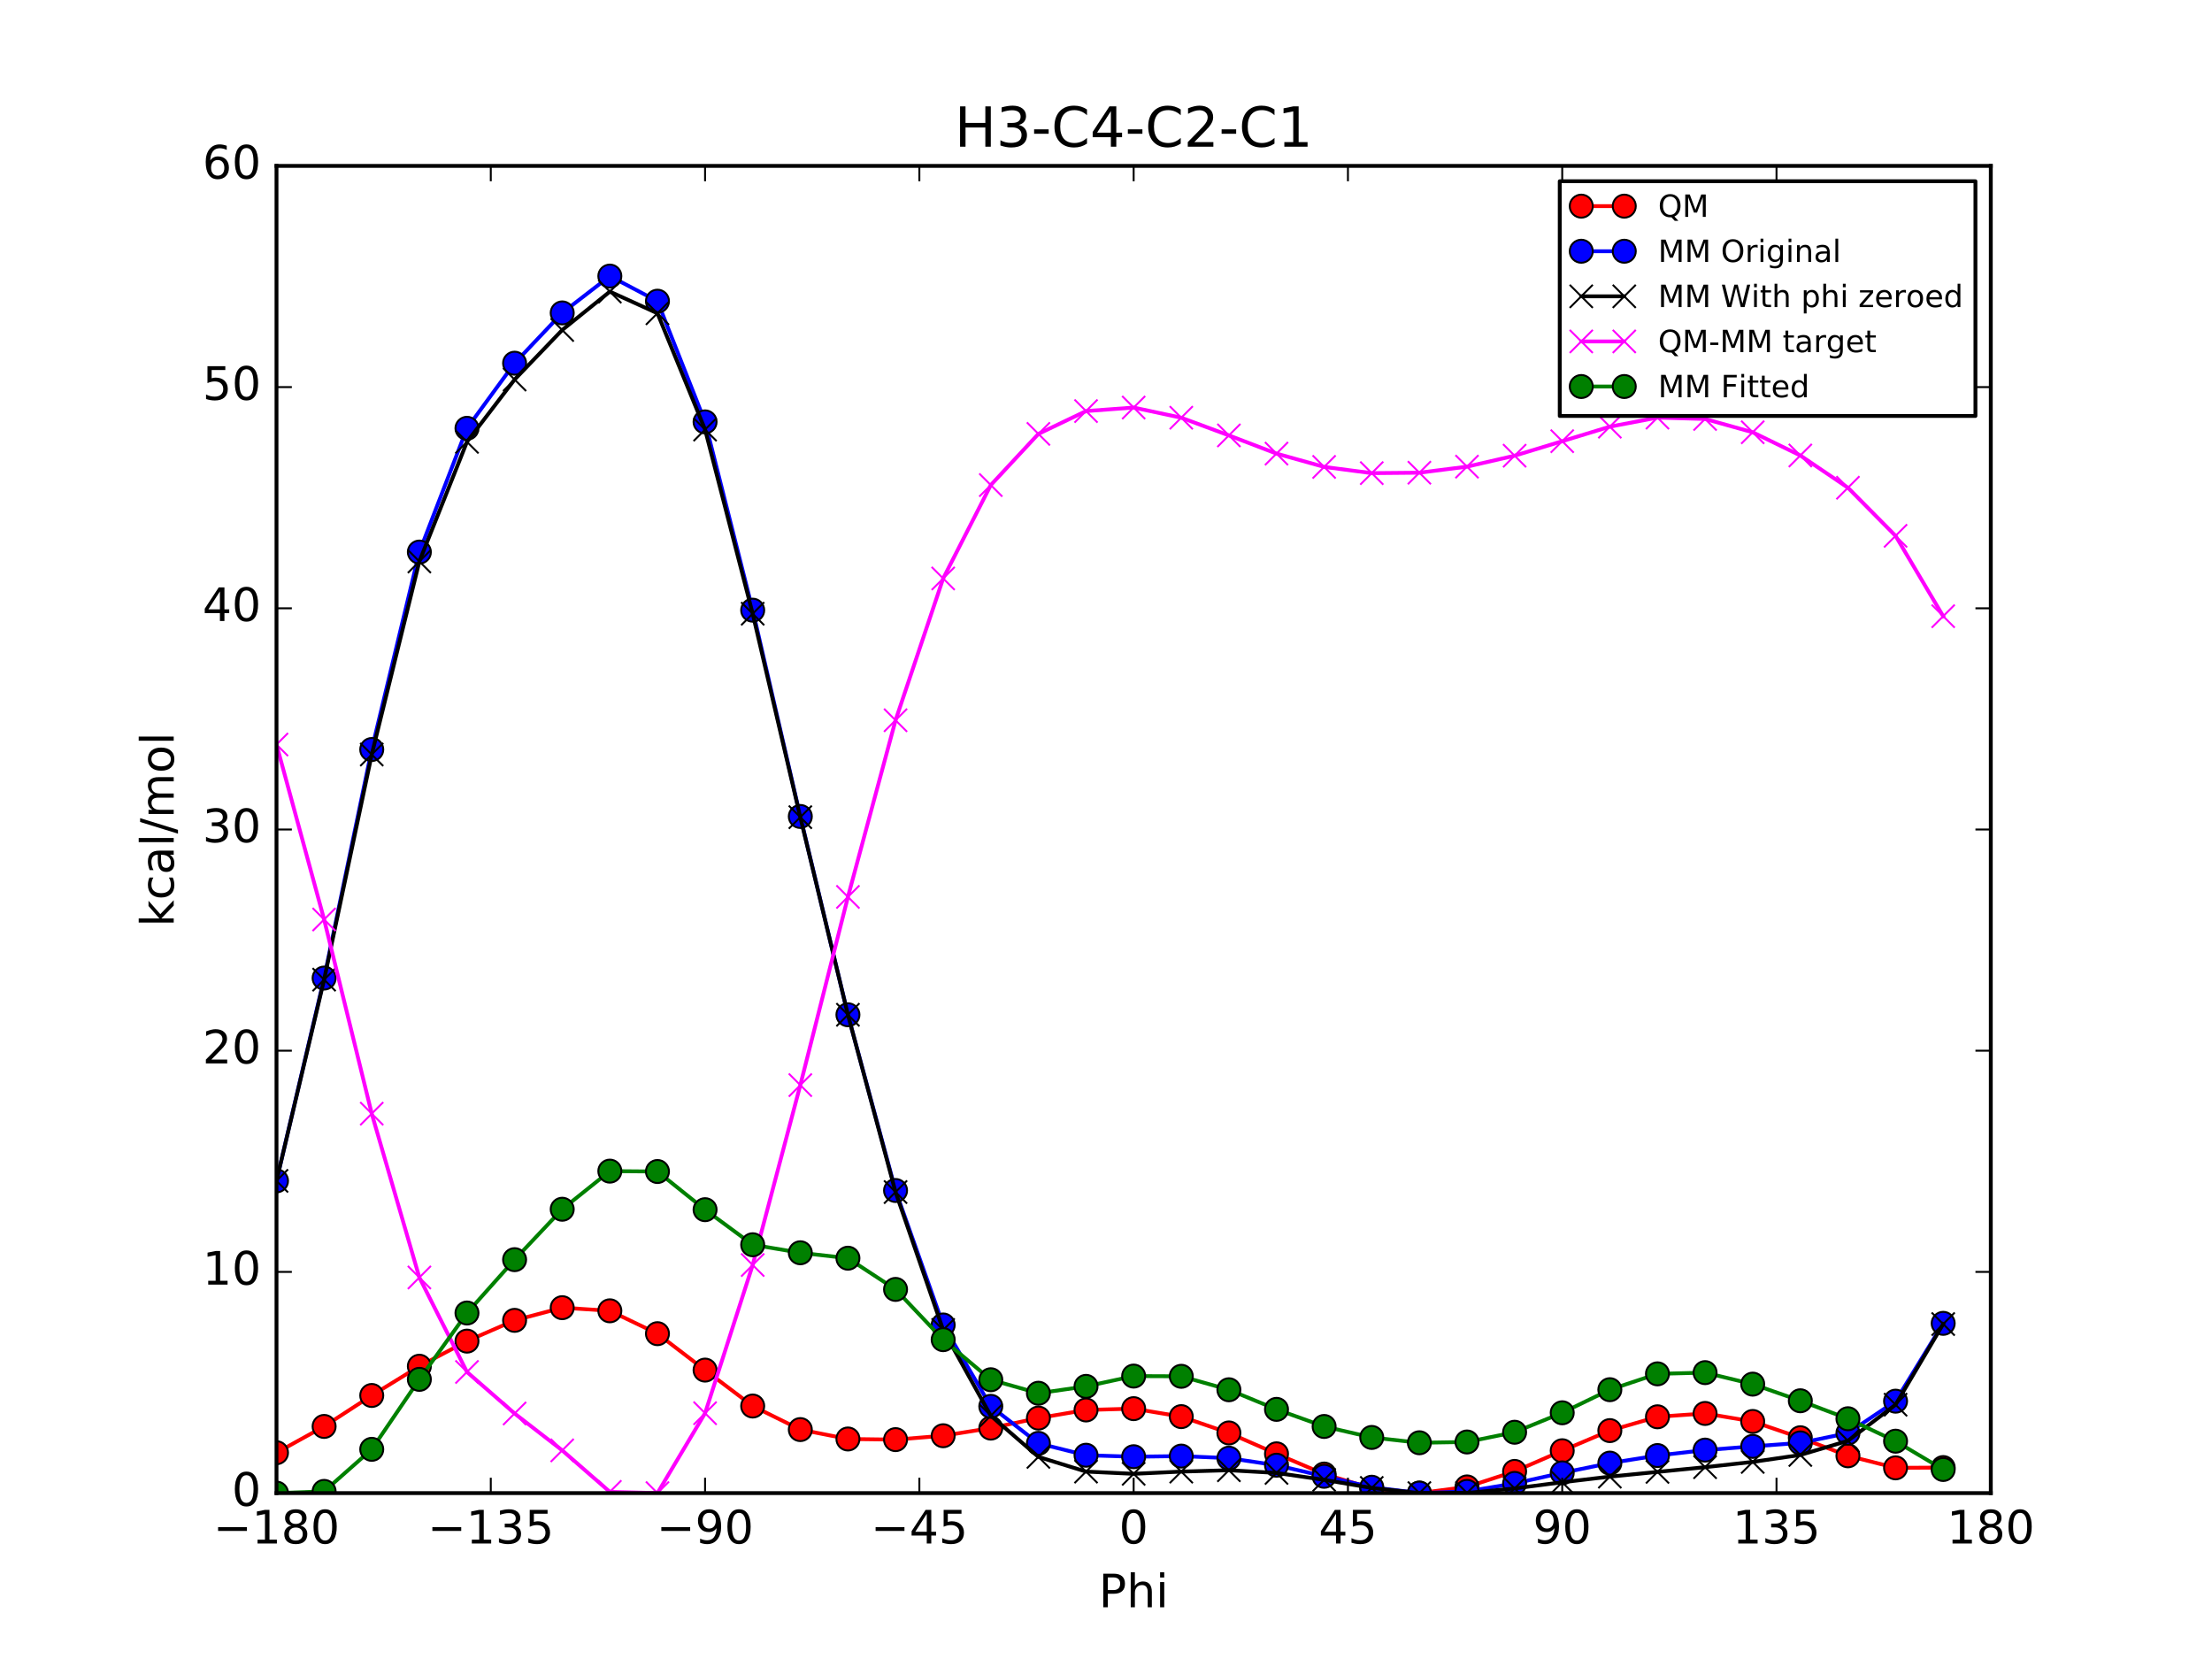 <?xml version="1.0" encoding="utf-8" standalone="no"?>
<!DOCTYPE svg PUBLIC "-//W3C//DTD SVG 1.1//EN"
  "http://www.w3.org/Graphics/SVG/1.1/DTD/svg11.dtd">
<!-- Created with matplotlib (http://matplotlib.org/) -->
<svg height="432pt" version="1.1" viewBox="0 0 576 432" width="576pt" xmlns="http://www.w3.org/2000/svg" xmlns:xlink="http://www.w3.org/1999/xlink">
 <defs>
  <style type="text/css">
*{stroke-linecap:butt;stroke-linejoin:round;stroke-miterlimit:100000;}
  </style>
 </defs>
 <g id="figure_1">
  <g id="patch_1">
   <path d="M 0 432 
L 576 432 
L 576 0 
L 0 0 
z
" style="fill:#ffffff;"/>
  </g>
  <g id="axes_1">
   <g id="patch_2">
    <path d="M 72 388.8 
L 518.4 388.8 
L 518.4 43.2 
L 72 43.2 
z
" style="fill:#ffffff;"/>
   </g>
   <g id="line2d_1">
    <path clip-path="url(#p51154667b2)" d="M 72 378.285 
L 84.4 371.438 
L 96.8 363.378 
L 109.2 355.761 
L 121.6 349.225 
L 134 343.817 
L 146.4 340.516 
L 158.8 341.331 
L 171.2 347.286 
L 183.6 356.771 
L 196 366.127 
L 208.4 372.26 
L 220.8 374.709 
L 233.2 374.874 
L 245.6 373.863 
L 258 371.874 
L 270.4 369.264 
L 282.8 367.153 
L 295.2 366.811 
L 307.6 368.885 
L 320 373.132 
L 332.4 378.573 
L 344.8 383.838 
L 357.2 387.572 
L 369.6 388.8 
L 382 387.191 
L 394.4 383.154 
L 406.8 377.77 
L 419.2 372.526 
L 431.6 368.931 
L 444 368.059 
L 456.4 370.147 
L 468.8 374.387 
L 481.2 379.088 
L 493.6 382.225 
L 506 382.151 
" style="fill:none;stroke:#ff0000;stroke-linecap:square;"/>
    <defs>
     <path d="M 0 3 
C 0.796 3 1.559 2.684 2.121 2.121 
C 2.684 1.559 3 0.796 3 0 
C 3 -0.796 2.684 -1.559 2.121 -2.121 
C 1.559 -2.684 0.796 -3 0 -3 
C -0.796 -3 -1.559 -2.684 -2.121 -2.121 
C -2.684 -1.559 -3 -0.796 -3 0 
C -3 0.796 -2.684 1.559 -2.121 2.121 
C -1.559 2.684 -0.796 3 0 3 
z
" id="m84c4b54cad" style="stroke:#000000;stroke-width:0.5;"/>
    </defs>
    <g clip-path="url(#p51154667b2)">
     <use style="fill:#ff0000;stroke:#000000;stroke-width:0.5;" x="72" xlink:href="#m84c4b54cad" y="378.285"/>
     <use style="fill:#ff0000;stroke:#000000;stroke-width:0.5;" x="84.4" xlink:href="#m84c4b54cad" y="371.438"/>
     <use style="fill:#ff0000;stroke:#000000;stroke-width:0.5;" x="96.8" xlink:href="#m84c4b54cad" y="363.378"/>
     <use style="fill:#ff0000;stroke:#000000;stroke-width:0.5;" x="109.2" xlink:href="#m84c4b54cad" y="355.761"/>
     <use style="fill:#ff0000;stroke:#000000;stroke-width:0.5;" x="121.6" xlink:href="#m84c4b54cad" y="349.225"/>
     <use style="fill:#ff0000;stroke:#000000;stroke-width:0.5;" x="134" xlink:href="#m84c4b54cad" y="343.817"/>
     <use style="fill:#ff0000;stroke:#000000;stroke-width:0.5;" x="146.4" xlink:href="#m84c4b54cad" y="340.516"/>
     <use style="fill:#ff0000;stroke:#000000;stroke-width:0.5;" x="158.8" xlink:href="#m84c4b54cad" y="341.331"/>
     <use style="fill:#ff0000;stroke:#000000;stroke-width:0.5;" x="171.2" xlink:href="#m84c4b54cad" y="347.286"/>
     <use style="fill:#ff0000;stroke:#000000;stroke-width:0.5;" x="183.6" xlink:href="#m84c4b54cad" y="356.771"/>
     <use style="fill:#ff0000;stroke:#000000;stroke-width:0.5;" x="196" xlink:href="#m84c4b54cad" y="366.127"/>
     <use style="fill:#ff0000;stroke:#000000;stroke-width:0.5;" x="208.4" xlink:href="#m84c4b54cad" y="372.26"/>
     <use style="fill:#ff0000;stroke:#000000;stroke-width:0.5;" x="220.8" xlink:href="#m84c4b54cad" y="374.709"/>
     <use style="fill:#ff0000;stroke:#000000;stroke-width:0.5;" x="233.2" xlink:href="#m84c4b54cad" y="374.874"/>
     <use style="fill:#ff0000;stroke:#000000;stroke-width:0.5;" x="245.6" xlink:href="#m84c4b54cad" y="373.863"/>
     <use style="fill:#ff0000;stroke:#000000;stroke-width:0.5;" x="258" xlink:href="#m84c4b54cad" y="371.874"/>
     <use style="fill:#ff0000;stroke:#000000;stroke-width:0.5;" x="270.4" xlink:href="#m84c4b54cad" y="369.264"/>
     <use style="fill:#ff0000;stroke:#000000;stroke-width:0.5;" x="282.8" xlink:href="#m84c4b54cad" y="367.153"/>
     <use style="fill:#ff0000;stroke:#000000;stroke-width:0.5;" x="295.2" xlink:href="#m84c4b54cad" y="366.811"/>
     <use style="fill:#ff0000;stroke:#000000;stroke-width:0.5;" x="307.6" xlink:href="#m84c4b54cad" y="368.885"/>
     <use style="fill:#ff0000;stroke:#000000;stroke-width:0.5;" x="320" xlink:href="#m84c4b54cad" y="373.132"/>
     <use style="fill:#ff0000;stroke:#000000;stroke-width:0.5;" x="332.4" xlink:href="#m84c4b54cad" y="378.573"/>
     <use style="fill:#ff0000;stroke:#000000;stroke-width:0.5;" x="344.8" xlink:href="#m84c4b54cad" y="383.838"/>
     <use style="fill:#ff0000;stroke:#000000;stroke-width:0.5;" x="357.2" xlink:href="#m84c4b54cad" y="387.572"/>
     <use style="fill:#ff0000;stroke:#000000;stroke-width:0.5;" x="369.6" xlink:href="#m84c4b54cad" y="388.8"/>
     <use style="fill:#ff0000;stroke:#000000;stroke-width:0.5;" x="382" xlink:href="#m84c4b54cad" y="387.191"/>
     <use style="fill:#ff0000;stroke:#000000;stroke-width:0.5;" x="394.4" xlink:href="#m84c4b54cad" y="383.154"/>
     <use style="fill:#ff0000;stroke:#000000;stroke-width:0.5;" x="406.8" xlink:href="#m84c4b54cad" y="377.77"/>
     <use style="fill:#ff0000;stroke:#000000;stroke-width:0.5;" x="419.2" xlink:href="#m84c4b54cad" y="372.526"/>
     <use style="fill:#ff0000;stroke:#000000;stroke-width:0.5;" x="431.6" xlink:href="#m84c4b54cad" y="368.931"/>
     <use style="fill:#ff0000;stroke:#000000;stroke-width:0.5;" x="444" xlink:href="#m84c4b54cad" y="368.059"/>
     <use style="fill:#ff0000;stroke:#000000;stroke-width:0.5;" x="456.4" xlink:href="#m84c4b54cad" y="370.147"/>
     <use style="fill:#ff0000;stroke:#000000;stroke-width:0.5;" x="468.8" xlink:href="#m84c4b54cad" y="374.387"/>
     <use style="fill:#ff0000;stroke:#000000;stroke-width:0.5;" x="481.2" xlink:href="#m84c4b54cad" y="379.088"/>
     <use style="fill:#ff0000;stroke:#000000;stroke-width:0.5;" x="493.6" xlink:href="#m84c4b54cad" y="382.225"/>
     <use style="fill:#ff0000;stroke:#000000;stroke-width:0.5;" x="506" xlink:href="#m84c4b54cad" y="382.151"/>
    </g>
   </g>
   <g id="line2d_2">
    <path clip-path="url(#p51154667b2)" d="M 72 307.496 
L 84.4 254.687 
L 96.8 195.171 
L 109.2 143.754 
L 121.6 111.529 
L 134 94.576 
L 146.4 81.483 
L 158.8 71.894 
L 171.2 78.43 
L 183.6 109.86 
L 196 158.89 
L 208.4 212.605 
L 220.8 264.245 
L 233.2 310.003 
L 245.6 345.023 
L 258 366.207 
L 270.4 375.844 
L 282.8 378.938 
L 295.2 379.325 
L 307.6 379.162 
L 320 379.7 
L 332.4 381.54 
L 344.8 384.422 
L 357.2 387.269 
L 369.6 388.8 
L 382 388.358 
L 394.4 386.279 
L 406.8 383.528 
L 419.2 380.987 
L 431.6 379.017 
L 444 377.601 
L 456.4 376.636 
L 468.8 375.725 
L 481.2 373.174 
L 493.6 364.862 
L 506 344.595 
" style="fill:none;stroke:#0000ff;stroke-linecap:square;"/>
    <defs>
     <path d="M 0 3 
C 0.796 3 1.559 2.684 2.121 2.121 
C 2.684 1.559 3 0.796 3 0 
C 3 -0.796 2.684 -1.559 2.121 -2.121 
C 1.559 -2.684 0.796 -3 0 -3 
C -0.796 -3 -1.559 -2.684 -2.121 -2.121 
C -2.684 -1.559 -3 -0.796 -3 0 
C -3 0.796 -2.684 1.559 -2.121 2.121 
C -1.559 2.684 -0.796 3 0 3 
z
" id="m67a5fbe2d8" style="stroke:#000000;stroke-width:0.5;"/>
    </defs>
    <g clip-path="url(#p51154667b2)">
     <use style="fill:#0000ff;stroke:#000000;stroke-width:0.5;" x="72" xlink:href="#m67a5fbe2d8" y="307.496"/>
     <use style="fill:#0000ff;stroke:#000000;stroke-width:0.5;" x="84.4" xlink:href="#m67a5fbe2d8" y="254.687"/>
     <use style="fill:#0000ff;stroke:#000000;stroke-width:0.5;" x="96.8" xlink:href="#m67a5fbe2d8" y="195.171"/>
     <use style="fill:#0000ff;stroke:#000000;stroke-width:0.5;" x="109.2" xlink:href="#m67a5fbe2d8" y="143.754"/>
     <use style="fill:#0000ff;stroke:#000000;stroke-width:0.5;" x="121.6" xlink:href="#m67a5fbe2d8" y="111.529"/>
     <use style="fill:#0000ff;stroke:#000000;stroke-width:0.5;" x="134" xlink:href="#m67a5fbe2d8" y="94.576"/>
     <use style="fill:#0000ff;stroke:#000000;stroke-width:0.5;" x="146.4" xlink:href="#m67a5fbe2d8" y="81.483"/>
     <use style="fill:#0000ff;stroke:#000000;stroke-width:0.5;" x="158.8" xlink:href="#m67a5fbe2d8" y="71.894"/>
     <use style="fill:#0000ff;stroke:#000000;stroke-width:0.5;" x="171.2" xlink:href="#m67a5fbe2d8" y="78.43"/>
     <use style="fill:#0000ff;stroke:#000000;stroke-width:0.5;" x="183.6" xlink:href="#m67a5fbe2d8" y="109.86"/>
     <use style="fill:#0000ff;stroke:#000000;stroke-width:0.5;" x="196" xlink:href="#m67a5fbe2d8" y="158.89"/>
     <use style="fill:#0000ff;stroke:#000000;stroke-width:0.5;" x="208.4" xlink:href="#m67a5fbe2d8" y="212.605"/>
     <use style="fill:#0000ff;stroke:#000000;stroke-width:0.5;" x="220.8" xlink:href="#m67a5fbe2d8" y="264.245"/>
     <use style="fill:#0000ff;stroke:#000000;stroke-width:0.5;" x="233.2" xlink:href="#m67a5fbe2d8" y="310.003"/>
     <use style="fill:#0000ff;stroke:#000000;stroke-width:0.5;" x="245.6" xlink:href="#m67a5fbe2d8" y="345.023"/>
     <use style="fill:#0000ff;stroke:#000000;stroke-width:0.5;" x="258" xlink:href="#m67a5fbe2d8" y="366.207"/>
     <use style="fill:#0000ff;stroke:#000000;stroke-width:0.5;" x="270.4" xlink:href="#m67a5fbe2d8" y="375.844"/>
     <use style="fill:#0000ff;stroke:#000000;stroke-width:0.5;" x="282.8" xlink:href="#m67a5fbe2d8" y="378.938"/>
     <use style="fill:#0000ff;stroke:#000000;stroke-width:0.5;" x="295.2" xlink:href="#m67a5fbe2d8" y="379.325"/>
     <use style="fill:#0000ff;stroke:#000000;stroke-width:0.5;" x="307.6" xlink:href="#m67a5fbe2d8" y="379.162"/>
     <use style="fill:#0000ff;stroke:#000000;stroke-width:0.5;" x="320" xlink:href="#m67a5fbe2d8" y="379.7"/>
     <use style="fill:#0000ff;stroke:#000000;stroke-width:0.5;" x="332.4" xlink:href="#m67a5fbe2d8" y="381.54"/>
     <use style="fill:#0000ff;stroke:#000000;stroke-width:0.5;" x="344.8" xlink:href="#m67a5fbe2d8" y="384.422"/>
     <use style="fill:#0000ff;stroke:#000000;stroke-width:0.5;" x="357.2" xlink:href="#m67a5fbe2d8" y="387.269"/>
     <use style="fill:#0000ff;stroke:#000000;stroke-width:0.5;" x="369.6" xlink:href="#m67a5fbe2d8" y="388.8"/>
     <use style="fill:#0000ff;stroke:#000000;stroke-width:0.5;" x="382" xlink:href="#m67a5fbe2d8" y="388.358"/>
     <use style="fill:#0000ff;stroke:#000000;stroke-width:0.5;" x="394.4" xlink:href="#m67a5fbe2d8" y="386.279"/>
     <use style="fill:#0000ff;stroke:#000000;stroke-width:0.5;" x="406.8" xlink:href="#m67a5fbe2d8" y="383.528"/>
     <use style="fill:#0000ff;stroke:#000000;stroke-width:0.5;" x="419.2" xlink:href="#m67a5fbe2d8" y="380.987"/>
     <use style="fill:#0000ff;stroke:#000000;stroke-width:0.5;" x="431.6" xlink:href="#m67a5fbe2d8" y="379.017"/>
     <use style="fill:#0000ff;stroke:#000000;stroke-width:0.5;" x="444" xlink:href="#m67a5fbe2d8" y="377.601"/>
     <use style="fill:#0000ff;stroke:#000000;stroke-width:0.5;" x="456.4" xlink:href="#m67a5fbe2d8" y="376.636"/>
     <use style="fill:#0000ff;stroke:#000000;stroke-width:0.5;" x="468.8" xlink:href="#m67a5fbe2d8" y="375.725"/>
     <use style="fill:#0000ff;stroke:#000000;stroke-width:0.5;" x="481.2" xlink:href="#m67a5fbe2d8" y="373.174"/>
     <use style="fill:#0000ff;stroke:#000000;stroke-width:0.5;" x="493.6" xlink:href="#m67a5fbe2d8" y="364.862"/>
     <use style="fill:#0000ff;stroke:#000000;stroke-width:0.5;" x="506" xlink:href="#m67a5fbe2d8" y="344.595"/>
    </g>
   </g>
   <g id="line2d_3">
    <path clip-path="url(#p51154667b2)" d="M 72 307.496 
L 84.4 255.095 
L 96.8 196.474 
L 109.2 146.199 
L 121.6 115.057 
L 134 98.837 
L 146.4 85.932 
L 158.8 75.935 
L 171.2 81.576 
L 183.6 111.864 
L 196 159.811 
L 208.4 212.793 
L 220.8 264.245 
L 233.2 310.411 
L 245.6 346.326 
L 258 368.652 
L 270.4 379.371 
L 282.8 383.199 
L 295.2 383.775 
L 307.6 383.203 
L 320 382.846 
L 332.4 383.544 
L 344.8 385.344 
L 357.2 387.457 
L 369.6 388.8 
L 382 388.767 
L 394.4 387.582 
L 406.8 385.973 
L 419.2 384.514 
L 431.6 383.279 
L 444 382.05 
L 456.4 380.677 
L 468.8 378.871 
L 481.2 375.178 
L 493.6 365.783 
L 506 344.783 
" style="fill:none;stroke:#000000;stroke-linecap:square;"/>
    <defs>
     <path d="M -3 3 
L 3 -3 
M -3 -3 
L 3 3 
" id="m60d854c5bc" style="stroke:#000000;stroke-width:0.5;"/>
    </defs>
    <g clip-path="url(#p51154667b2)">
     <use style="stroke:#000000;stroke-width:0.5;" x="72" xlink:href="#m60d854c5bc" y="307.496"/>
     <use style="stroke:#000000;stroke-width:0.5;" x="84.4" xlink:href="#m60d854c5bc" y="255.095"/>
     <use style="stroke:#000000;stroke-width:0.5;" x="96.8" xlink:href="#m60d854c5bc" y="196.474"/>
     <use style="stroke:#000000;stroke-width:0.5;" x="109.2" xlink:href="#m60d854c5bc" y="146.199"/>
     <use style="stroke:#000000;stroke-width:0.5;" x="121.6" xlink:href="#m60d854c5bc" y="115.057"/>
     <use style="stroke:#000000;stroke-width:0.5;" x="134" xlink:href="#m60d854c5bc" y="98.837"/>
     <use style="stroke:#000000;stroke-width:0.5;" x="146.4" xlink:href="#m60d854c5bc" y="85.932"/>
     <use style="stroke:#000000;stroke-width:0.5;" x="158.8" xlink:href="#m60d854c5bc" y="75.935"/>
     <use style="stroke:#000000;stroke-width:0.5;" x="171.2" xlink:href="#m60d854c5bc" y="81.576"/>
     <use style="stroke:#000000;stroke-width:0.5;" x="183.6" xlink:href="#m60d854c5bc" y="111.864"/>
     <use style="stroke:#000000;stroke-width:0.5;" x="196" xlink:href="#m60d854c5bc" y="159.811"/>
     <use style="stroke:#000000;stroke-width:0.5;" x="208.4" xlink:href="#m60d854c5bc" y="212.793"/>
     <use style="stroke:#000000;stroke-width:0.5;" x="220.8" xlink:href="#m60d854c5bc" y="264.245"/>
     <use style="stroke:#000000;stroke-width:0.5;" x="233.2" xlink:href="#m60d854c5bc" y="310.411"/>
     <use style="stroke:#000000;stroke-width:0.5;" x="245.6" xlink:href="#m60d854c5bc" y="346.326"/>
     <use style="stroke:#000000;stroke-width:0.5;" x="258" xlink:href="#m60d854c5bc" y="368.652"/>
     <use style="stroke:#000000;stroke-width:0.5;" x="270.4" xlink:href="#m60d854c5bc" y="379.371"/>
     <use style="stroke:#000000;stroke-width:0.5;" x="282.8" xlink:href="#m60d854c5bc" y="383.199"/>
     <use style="stroke:#000000;stroke-width:0.5;" x="295.2" xlink:href="#m60d854c5bc" y="383.775"/>
     <use style="stroke:#000000;stroke-width:0.5;" x="307.6" xlink:href="#m60d854c5bc" y="383.203"/>
     <use style="stroke:#000000;stroke-width:0.5;" x="320" xlink:href="#m60d854c5bc" y="382.846"/>
     <use style="stroke:#000000;stroke-width:0.5;" x="332.4" xlink:href="#m60d854c5bc" y="383.544"/>
     <use style="stroke:#000000;stroke-width:0.5;" x="344.8" xlink:href="#m60d854c5bc" y="385.344"/>
     <use style="stroke:#000000;stroke-width:0.5;" x="357.2" xlink:href="#m60d854c5bc" y="387.457"/>
     <use style="stroke:#000000;stroke-width:0.5;" x="369.6" xlink:href="#m60d854c5bc" y="388.8"/>
     <use style="stroke:#000000;stroke-width:0.5;" x="382" xlink:href="#m60d854c5bc" y="388.767"/>
     <use style="stroke:#000000;stroke-width:0.5;" x="394.4" xlink:href="#m60d854c5bc" y="387.582"/>
     <use style="stroke:#000000;stroke-width:0.5;" x="406.8" xlink:href="#m60d854c5bc" y="385.973"/>
     <use style="stroke:#000000;stroke-width:0.5;" x="419.2" xlink:href="#m60d854c5bc" y="384.514"/>
     <use style="stroke:#000000;stroke-width:0.5;" x="431.6" xlink:href="#m60d854c5bc" y="383.279"/>
     <use style="stroke:#000000;stroke-width:0.5;" x="444" xlink:href="#m60d854c5bc" y="382.05"/>
     <use style="stroke:#000000;stroke-width:0.5;" x="456.4" xlink:href="#m60d854c5bc" y="380.677"/>
     <use style="stroke:#000000;stroke-width:0.5;" x="468.8" xlink:href="#m60d854c5bc" y="378.871"/>
     <use style="stroke:#000000;stroke-width:0.5;" x="481.2" xlink:href="#m60d854c5bc" y="375.178"/>
     <use style="stroke:#000000;stroke-width:0.5;" x="493.6" xlink:href="#m60d854c5bc" y="365.783"/>
     <use style="stroke:#000000;stroke-width:0.5;" x="506" xlink:href="#m60d854c5bc" y="344.783"/>
    </g>
   </g>
   <g id="line2d_4">
    <path clip-path="url(#p51154667b2)" d="M 72 193.879 
L 84.4 239.433 
L 96.8 289.994 
L 109.2 332.652 
L 121.6 357.258 
L 134 368.07 
L 146.4 377.674 
L 158.8 388.486 
L 171.2 388.8 
L 183.6 367.997 
L 196 329.406 
L 208.4 282.558 
L 220.8 233.554 
L 233.2 187.553 
L 245.6 150.628 
L 258 126.312 
L 270.4 112.983 
L 282.8 107.044 
L 295.2 106.126 
L 307.6 108.772 
L 320 113.376 
L 332.4 118.119 
L 344.8 121.584 
L 357.2 123.205 
L 369.6 123.09 
L 382 121.514 
L 394.4 118.663 
L 406.8 114.887 
L 419.2 111.102 
L 431.6 108.742 
L 444 109.099 
L 456.4 112.561 
L 468.8 118.606 
L 481.2 127.001 
L 493.6 139.532 
L 506 160.458 
" style="fill:none;stroke:#ff00ff;stroke-linecap:square;"/>
    <defs>
     <path d="M -3 3 
L 3 -3 
M -3 -3 
L 3 3 
" id="m8cd7854865" style="stroke:#ff00ff;stroke-width:0.5;"/>
    </defs>
    <g clip-path="url(#p51154667b2)">
     <use style="fill:#ff00ff;stroke:#ff00ff;stroke-width:0.5;" x="72" xlink:href="#m8cd7854865" y="193.879"/>
     <use style="fill:#ff00ff;stroke:#ff00ff;stroke-width:0.5;" x="84.4" xlink:href="#m8cd7854865" y="239.433"/>
     <use style="fill:#ff00ff;stroke:#ff00ff;stroke-width:0.5;" x="96.8" xlink:href="#m8cd7854865" y="289.994"/>
     <use style="fill:#ff00ff;stroke:#ff00ff;stroke-width:0.5;" x="109.2" xlink:href="#m8cd7854865" y="332.652"/>
     <use style="fill:#ff00ff;stroke:#ff00ff;stroke-width:0.5;" x="121.6" xlink:href="#m8cd7854865" y="357.258"/>
     <use style="fill:#ff00ff;stroke:#ff00ff;stroke-width:0.5;" x="134" xlink:href="#m8cd7854865" y="368.07"/>
     <use style="fill:#ff00ff;stroke:#ff00ff;stroke-width:0.5;" x="146.4" xlink:href="#m8cd7854865" y="377.674"/>
     <use style="fill:#ff00ff;stroke:#ff00ff;stroke-width:0.5;" x="158.8" xlink:href="#m8cd7854865" y="388.486"/>
     <use style="fill:#ff00ff;stroke:#ff00ff;stroke-width:0.5;" x="171.2" xlink:href="#m8cd7854865" y="388.8"/>
     <use style="fill:#ff00ff;stroke:#ff00ff;stroke-width:0.5;" x="183.6" xlink:href="#m8cd7854865" y="367.997"/>
     <use style="fill:#ff00ff;stroke:#ff00ff;stroke-width:0.5;" x="196" xlink:href="#m8cd7854865" y="329.406"/>
     <use style="fill:#ff00ff;stroke:#ff00ff;stroke-width:0.5;" x="208.4" xlink:href="#m8cd7854865" y="282.558"/>
     <use style="fill:#ff00ff;stroke:#ff00ff;stroke-width:0.5;" x="220.8" xlink:href="#m8cd7854865" y="233.554"/>
     <use style="fill:#ff00ff;stroke:#ff00ff;stroke-width:0.5;" x="233.2" xlink:href="#m8cd7854865" y="187.553"/>
     <use style="fill:#ff00ff;stroke:#ff00ff;stroke-width:0.5;" x="245.6" xlink:href="#m8cd7854865" y="150.628"/>
     <use style="fill:#ff00ff;stroke:#ff00ff;stroke-width:0.5;" x="258" xlink:href="#m8cd7854865" y="126.312"/>
     <use style="fill:#ff00ff;stroke:#ff00ff;stroke-width:0.5;" x="270.4" xlink:href="#m8cd7854865" y="112.983"/>
     <use style="fill:#ff00ff;stroke:#ff00ff;stroke-width:0.5;" x="282.8" xlink:href="#m8cd7854865" y="107.044"/>
     <use style="fill:#ff00ff;stroke:#ff00ff;stroke-width:0.5;" x="295.2" xlink:href="#m8cd7854865" y="106.126"/>
     <use style="fill:#ff00ff;stroke:#ff00ff;stroke-width:0.5;" x="307.6" xlink:href="#m8cd7854865" y="108.772"/>
     <use style="fill:#ff00ff;stroke:#ff00ff;stroke-width:0.5;" x="320" xlink:href="#m8cd7854865" y="113.376"/>
     <use style="fill:#ff00ff;stroke:#ff00ff;stroke-width:0.5;" x="332.4" xlink:href="#m8cd7854865" y="118.119"/>
     <use style="fill:#ff00ff;stroke:#ff00ff;stroke-width:0.5;" x="344.8" xlink:href="#m8cd7854865" y="121.584"/>
     <use style="fill:#ff00ff;stroke:#ff00ff;stroke-width:0.5;" x="357.2" xlink:href="#m8cd7854865" y="123.205"/>
     <use style="fill:#ff00ff;stroke:#ff00ff;stroke-width:0.5;" x="369.6" xlink:href="#m8cd7854865" y="123.09"/>
     <use style="fill:#ff00ff;stroke:#ff00ff;stroke-width:0.5;" x="382" xlink:href="#m8cd7854865" y="121.514"/>
     <use style="fill:#ff00ff;stroke:#ff00ff;stroke-width:0.5;" x="394.4" xlink:href="#m8cd7854865" y="118.663"/>
     <use style="fill:#ff00ff;stroke:#ff00ff;stroke-width:0.5;" x="406.8" xlink:href="#m8cd7854865" y="114.887"/>
     <use style="fill:#ff00ff;stroke:#ff00ff;stroke-width:0.5;" x="419.2" xlink:href="#m8cd7854865" y="111.102"/>
     <use style="fill:#ff00ff;stroke:#ff00ff;stroke-width:0.5;" x="431.6" xlink:href="#m8cd7854865" y="108.742"/>
     <use style="fill:#ff00ff;stroke:#ff00ff;stroke-width:0.5;" x="444" xlink:href="#m8cd7854865" y="109.099"/>
     <use style="fill:#ff00ff;stroke:#ff00ff;stroke-width:0.5;" x="456.4" xlink:href="#m8cd7854865" y="112.561"/>
     <use style="fill:#ff00ff;stroke:#ff00ff;stroke-width:0.5;" x="468.8" xlink:href="#m8cd7854865" y="118.606"/>
     <use style="fill:#ff00ff;stroke:#ff00ff;stroke-width:0.5;" x="481.2" xlink:href="#m8cd7854865" y="127.001"/>
     <use style="fill:#ff00ff;stroke:#ff00ff;stroke-width:0.5;" x="493.6" xlink:href="#m8cd7854865" y="139.532"/>
     <use style="fill:#ff00ff;stroke:#ff00ff;stroke-width:0.5;" x="506" xlink:href="#m8cd7854865" y="160.458"/>
    </g>
   </g>
   <g id="line2d_5">
    <path clip-path="url(#p51154667b2)" d="M 72 388.8 
L 84.4 388.356 
L 96.8 377.402 
L 109.2 359.183 
L 121.6 341.905 
L 134 328.014 
L 146.4 314.883 
L 158.8 304.959 
L 171.2 305.06 
L 183.6 315 
L 196 324.132 
L 208.4 326.221 
L 220.8 327.632 
L 233.2 335.759 
L 245.6 348.848 
L 258 359.283 
L 270.4 362.795 
L 282.8 361.01 
L 295.2 358.329 
L 307.6 358.384 
L 320 361.891 
L 332.4 366.997 
L 344.8 371.449 
L 357.2 374.307 
L 369.6 375.693 
L 382 375.489 
L 394.4 372.952 
L 406.8 367.886 
L 419.2 361.873 
L 431.6 357.746 
L 444 357.43 
L 456.4 360.426 
L 468.8 364.758 
L 481.2 369.436 
L 493.6 375.282 
L 506 382.654 
" style="fill:none;stroke:#008000;stroke-linecap:square;"/>
    <defs>
     <path d="M 0 3 
C 0.796 3 1.559 2.684 2.121 2.121 
C 2.684 1.559 3 0.796 3 0 
C 3 -0.796 2.684 -1.559 2.121 -2.121 
C 1.559 -2.684 0.796 -3 0 -3 
C -0.796 -3 -1.559 -2.684 -2.121 -2.121 
C -2.684 -1.559 -3 -0.796 -3 0 
C -3 0.796 -2.684 1.559 -2.121 2.121 
C -1.559 2.684 -0.796 3 0 3 
z
" id="m07a460ca35" style="stroke:#000000;stroke-width:0.5;"/>
    </defs>
    <g clip-path="url(#p51154667b2)">
     <use style="fill:#008000;stroke:#000000;stroke-width:0.5;" x="72" xlink:href="#m07a460ca35" y="388.8"/>
     <use style="fill:#008000;stroke:#000000;stroke-width:0.5;" x="84.4" xlink:href="#m07a460ca35" y="388.356"/>
     <use style="fill:#008000;stroke:#000000;stroke-width:0.5;" x="96.8" xlink:href="#m07a460ca35" y="377.402"/>
     <use style="fill:#008000;stroke:#000000;stroke-width:0.5;" x="109.2" xlink:href="#m07a460ca35" y="359.183"/>
     <use style="fill:#008000;stroke:#000000;stroke-width:0.5;" x="121.6" xlink:href="#m07a460ca35" y="341.905"/>
     <use style="fill:#008000;stroke:#000000;stroke-width:0.5;" x="134" xlink:href="#m07a460ca35" y="328.014"/>
     <use style="fill:#008000;stroke:#000000;stroke-width:0.5;" x="146.4" xlink:href="#m07a460ca35" y="314.883"/>
     <use style="fill:#008000;stroke:#000000;stroke-width:0.5;" x="158.8" xlink:href="#m07a460ca35" y="304.959"/>
     <use style="fill:#008000;stroke:#000000;stroke-width:0.5;" x="171.2" xlink:href="#m07a460ca35" y="305.06"/>
     <use style="fill:#008000;stroke:#000000;stroke-width:0.5;" x="183.6" xlink:href="#m07a460ca35" y="315"/>
     <use style="fill:#008000;stroke:#000000;stroke-width:0.5;" x="196" xlink:href="#m07a460ca35" y="324.132"/>
     <use style="fill:#008000;stroke:#000000;stroke-width:0.5;" x="208.4" xlink:href="#m07a460ca35" y="326.221"/>
     <use style="fill:#008000;stroke:#000000;stroke-width:0.5;" x="220.8" xlink:href="#m07a460ca35" y="327.632"/>
     <use style="fill:#008000;stroke:#000000;stroke-width:0.5;" x="233.2" xlink:href="#m07a460ca35" y="335.759"/>
     <use style="fill:#008000;stroke:#000000;stroke-width:0.5;" x="245.6" xlink:href="#m07a460ca35" y="348.848"/>
     <use style="fill:#008000;stroke:#000000;stroke-width:0.5;" x="258" xlink:href="#m07a460ca35" y="359.283"/>
     <use style="fill:#008000;stroke:#000000;stroke-width:0.5;" x="270.4" xlink:href="#m07a460ca35" y="362.795"/>
     <use style="fill:#008000;stroke:#000000;stroke-width:0.5;" x="282.8" xlink:href="#m07a460ca35" y="361.01"/>
     <use style="fill:#008000;stroke:#000000;stroke-width:0.5;" x="295.2" xlink:href="#m07a460ca35" y="358.329"/>
     <use style="fill:#008000;stroke:#000000;stroke-width:0.5;" x="307.6" xlink:href="#m07a460ca35" y="358.384"/>
     <use style="fill:#008000;stroke:#000000;stroke-width:0.5;" x="320" xlink:href="#m07a460ca35" y="361.891"/>
     <use style="fill:#008000;stroke:#000000;stroke-width:0.5;" x="332.4" xlink:href="#m07a460ca35" y="366.997"/>
     <use style="fill:#008000;stroke:#000000;stroke-width:0.5;" x="344.8" xlink:href="#m07a460ca35" y="371.449"/>
     <use style="fill:#008000;stroke:#000000;stroke-width:0.5;" x="357.2" xlink:href="#m07a460ca35" y="374.307"/>
     <use style="fill:#008000;stroke:#000000;stroke-width:0.5;" x="369.6" xlink:href="#m07a460ca35" y="375.693"/>
     <use style="fill:#008000;stroke:#000000;stroke-width:0.5;" x="382" xlink:href="#m07a460ca35" y="375.489"/>
     <use style="fill:#008000;stroke:#000000;stroke-width:0.5;" x="394.4" xlink:href="#m07a460ca35" y="372.952"/>
     <use style="fill:#008000;stroke:#000000;stroke-width:0.5;" x="406.8" xlink:href="#m07a460ca35" y="367.886"/>
     <use style="fill:#008000;stroke:#000000;stroke-width:0.5;" x="419.2" xlink:href="#m07a460ca35" y="361.873"/>
     <use style="fill:#008000;stroke:#000000;stroke-width:0.5;" x="431.6" xlink:href="#m07a460ca35" y="357.746"/>
     <use style="fill:#008000;stroke:#000000;stroke-width:0.5;" x="444" xlink:href="#m07a460ca35" y="357.43"/>
     <use style="fill:#008000;stroke:#000000;stroke-width:0.5;" x="456.4" xlink:href="#m07a460ca35" y="360.426"/>
     <use style="fill:#008000;stroke:#000000;stroke-width:0.5;" x="468.8" xlink:href="#m07a460ca35" y="364.758"/>
     <use style="fill:#008000;stroke:#000000;stroke-width:0.5;" x="481.2" xlink:href="#m07a460ca35" y="369.436"/>
     <use style="fill:#008000;stroke:#000000;stroke-width:0.5;" x="493.6" xlink:href="#m07a460ca35" y="375.282"/>
     <use style="fill:#008000;stroke:#000000;stroke-width:0.5;" x="506" xlink:href="#m07a460ca35" y="382.654"/>
    </g>
   </g>
   <g id="patch_3">
    <path d="M 72 388.8 
L 518.4 388.8 
" style="fill:none;stroke:#000000;stroke-linecap:square;stroke-linejoin:miter;"/>
   </g>
   <g id="patch_4">
    <path d="M 72 388.8 
L 72 43.2 
" style="fill:none;stroke:#000000;stroke-linecap:square;stroke-linejoin:miter;"/>
   </g>
   <g id="patch_5">
    <path d="M 518.4 388.8 
L 518.4 43.2 
" style="fill:none;stroke:#000000;stroke-linecap:square;stroke-linejoin:miter;"/>
   </g>
   <g id="patch_6">
    <path d="M 72 43.2 
L 518.4 43.2 
" style="fill:none;stroke:#000000;stroke-linecap:square;stroke-linejoin:miter;"/>
   </g>
   <g id="matplotlib.axis_1">
    <g id="xtick_1">
     <g id="line2d_6">
      <defs>
       <path d="M 0 0 
L 0 -4 
" id="m35f9928568" style="stroke:#000000;stroke-width:0.5;"/>
      </defs>
      <g>
       <use style="stroke:#000000;stroke-width:0.5;" x="72.0" xlink:href="#m35f9928568" y="388.8"/>
      </g>
     </g>
     <g id="line2d_7">
      <defs>
       <path d="M 0 0 
L 0 4 
" id="mf5cc199d37" style="stroke:#000000;stroke-width:0.5;"/>
      </defs>
      <g>
       <use style="stroke:#000000;stroke-width:0.5;" x="72.0" xlink:href="#mf5cc199d37" y="43.2"/>
      </g>
     </g>
     <g id="text_1">
      <!-- −180 -->
      <defs>
       <path d="M 10.594 35.5 
L 73.188 35.5 
L 73.188 27.203 
L 10.594 27.203 
z
" id="BitstreamVeraSans-Roman-2212"/>
       <path d="M 12.406 8.297 
L 28.516 8.297 
L 28.516 63.922 
L 10.984 60.406 
L 10.984 69.391 
L 28.422 72.906 
L 38.281 72.906 
L 38.281 8.297 
L 54.391 8.297 
L 54.391 0 
L 12.406 0 
z
" id="BitstreamVeraSans-Roman-31"/>
       <path d="M 31.781 66.406 
Q 24.172 66.406 20.328 58.906 
Q 16.5 51.422 16.5 36.375 
Q 16.5 21.391 20.328 13.891 
Q 24.172 6.391 31.781 6.391 
Q 39.453 6.391 43.281 13.891 
Q 47.125 21.391 47.125 36.375 
Q 47.125 51.422 43.281 58.906 
Q 39.453 66.406 31.781 66.406 
M 31.781 74.219 
Q 44.047 74.219 50.516 64.516 
Q 56.984 54.828 56.984 36.375 
Q 56.984 17.969 50.516 8.266 
Q 44.047 -1.422 31.781 -1.422 
Q 19.531 -1.422 13.062 8.266 
Q 6.594 17.969 6.594 36.375 
Q 6.594 54.828 13.062 64.516 
Q 19.531 74.219 31.781 74.219 
" id="BitstreamVeraSans-Roman-30"/>
       <path d="M 31.781 34.625 
Q 24.75 34.625 20.719 30.859 
Q 16.703 27.094 16.703 20.516 
Q 16.703 13.922 20.719 10.156 
Q 24.75 6.391 31.781 6.391 
Q 38.812 6.391 42.859 10.172 
Q 46.922 13.969 46.922 20.516 
Q 46.922 27.094 42.891 30.859 
Q 38.875 34.625 31.781 34.625 
M 21.922 38.812 
Q 15.578 40.375 12.031 44.719 
Q 8.5 49.078 8.5 55.328 
Q 8.5 64.062 14.719 69.141 
Q 20.953 74.219 31.781 74.219 
Q 42.672 74.219 48.875 69.141 
Q 55.078 64.062 55.078 55.328 
Q 55.078 49.078 51.531 44.719 
Q 48 40.375 41.703 38.812 
Q 48.828 37.156 52.797 32.312 
Q 56.781 27.484 56.781 20.516 
Q 56.781 9.906 50.312 4.234 
Q 43.844 -1.422 31.781 -1.422 
Q 19.734 -1.422 13.25 4.234 
Q 6.781 9.906 6.781 20.516 
Q 6.781 27.484 10.781 32.312 
Q 14.797 37.156 21.922 38.812 
M 18.312 54.391 
Q 18.312 48.734 21.844 45.562 
Q 25.391 42.391 31.781 42.391 
Q 38.141 42.391 41.719 45.562 
Q 45.312 48.734 45.312 54.391 
Q 45.312 60.062 41.719 63.234 
Q 38.141 66.406 31.781 66.406 
Q 25.391 66.406 21.844 63.234 
Q 18.312 60.062 18.312 54.391 
" id="BitstreamVeraSans-Roman-38"/>
      </defs>
      <g transform="translate(55.52 401.918)scale(0.12 -0.12)">
       <use xlink:href="#BitstreamVeraSans-Roman-2212"/>
       <use x="83.789" xlink:href="#BitstreamVeraSans-Roman-31"/>
       <use x="147.412" xlink:href="#BitstreamVeraSans-Roman-38"/>
       <use x="211.035" xlink:href="#BitstreamVeraSans-Roman-30"/>
      </g>
     </g>
    </g>
    <g id="xtick_2">
     <g id="line2d_8">
      <g>
       <use style="stroke:#000000;stroke-width:0.5;" x="127.8" xlink:href="#m35f9928568" y="388.8"/>
      </g>
     </g>
     <g id="line2d_9">
      <g>
       <use style="stroke:#000000;stroke-width:0.5;" x="127.8" xlink:href="#mf5cc199d37" y="43.2"/>
      </g>
     </g>
     <g id="text_2">
      <!-- −135 -->
      <defs>
       <path d="M 10.797 72.906 
L 49.516 72.906 
L 49.516 64.594 
L 19.828 64.594 
L 19.828 46.734 
Q 21.969 47.469 24.109 47.828 
Q 26.266 48.188 28.422 48.188 
Q 40.625 48.188 47.75 41.5 
Q 54.891 34.812 54.891 23.391 
Q 54.891 11.625 47.562 5.094 
Q 40.234 -1.422 26.906 -1.422 
Q 22.312 -1.422 17.547 -0.641 
Q 12.797 0.141 7.719 1.703 
L 7.719 11.625 
Q 12.109 9.234 16.797 8.062 
Q 21.484 6.891 26.703 6.891 
Q 35.156 6.891 40.078 11.328 
Q 45.016 15.766 45.016 23.391 
Q 45.016 31 40.078 35.438 
Q 35.156 39.891 26.703 39.891 
Q 22.75 39.891 18.812 39.016 
Q 14.891 38.141 10.797 36.281 
z
" id="BitstreamVeraSans-Roman-35"/>
       <path d="M 40.578 39.312 
Q 47.656 37.797 51.625 33 
Q 55.609 28.219 55.609 21.188 
Q 55.609 10.406 48.188 4.484 
Q 40.766 -1.422 27.094 -1.422 
Q 22.516 -1.422 17.656 -0.516 
Q 12.797 0.391 7.625 2.203 
L 7.625 11.719 
Q 11.719 9.328 16.594 8.109 
Q 21.484 6.891 26.812 6.891 
Q 36.078 6.891 40.938 10.547 
Q 45.797 14.203 45.797 21.188 
Q 45.797 27.641 41.281 31.266 
Q 36.766 34.906 28.719 34.906 
L 20.219 34.906 
L 20.219 43.016 
L 29.109 43.016 
Q 36.375 43.016 40.234 45.922 
Q 44.094 48.828 44.094 54.297 
Q 44.094 59.906 40.109 62.906 
Q 36.141 65.922 28.719 65.922 
Q 24.656 65.922 20.016 65.031 
Q 15.375 64.156 9.812 62.312 
L 9.812 71.094 
Q 15.438 72.656 20.344 73.438 
Q 25.25 74.219 29.594 74.219 
Q 40.828 74.219 47.359 69.109 
Q 53.906 64.016 53.906 55.328 
Q 53.906 49.266 50.438 45.094 
Q 46.969 40.922 40.578 39.312 
" id="BitstreamVeraSans-Roman-33"/>
      </defs>
      <g transform="translate(111.32 401.918)scale(0.12 -0.12)">
       <use xlink:href="#BitstreamVeraSans-Roman-2212"/>
       <use x="83.789" xlink:href="#BitstreamVeraSans-Roman-31"/>
       <use x="147.412" xlink:href="#BitstreamVeraSans-Roman-33"/>
       <use x="211.035" xlink:href="#BitstreamVeraSans-Roman-35"/>
      </g>
     </g>
    </g>
    <g id="xtick_3">
     <g id="line2d_10">
      <g>
       <use style="stroke:#000000;stroke-width:0.5;" x="183.6" xlink:href="#m35f9928568" y="388.8"/>
      </g>
     </g>
     <g id="line2d_11">
      <g>
       <use style="stroke:#000000;stroke-width:0.5;" x="183.6" xlink:href="#mf5cc199d37" y="43.2"/>
      </g>
     </g>
     <g id="text_3">
      <!-- −90 -->
      <defs>
       <path d="M 10.984 1.516 
L 10.984 10.5 
Q 14.703 8.734 18.5 7.812 
Q 22.312 6.891 25.984 6.891 
Q 35.75 6.891 40.891 13.453 
Q 46.047 20.016 46.781 33.406 
Q 43.953 29.203 39.594 26.953 
Q 35.25 24.703 29.984 24.703 
Q 19.047 24.703 12.672 31.312 
Q 6.297 37.938 6.297 49.422 
Q 6.297 60.641 12.938 67.422 
Q 19.578 74.219 30.609 74.219 
Q 43.266 74.219 49.922 64.516 
Q 56.594 54.828 56.594 36.375 
Q 56.594 19.141 48.406 8.859 
Q 40.234 -1.422 26.422 -1.422 
Q 22.703 -1.422 18.891 -0.688 
Q 15.094 0.047 10.984 1.516 
M 30.609 32.422 
Q 37.25 32.422 41.125 36.953 
Q 45.016 41.5 45.016 49.422 
Q 45.016 57.281 41.125 61.844 
Q 37.25 66.406 30.609 66.406 
Q 23.969 66.406 20.094 61.844 
Q 16.219 57.281 16.219 49.422 
Q 16.219 41.5 20.094 36.953 
Q 23.969 32.422 30.609 32.422 
" id="BitstreamVeraSans-Roman-39"/>
      </defs>
      <g transform="translate(170.937 401.918)scale(0.12 -0.12)">
       <use xlink:href="#BitstreamVeraSans-Roman-2212"/>
       <use x="83.789" xlink:href="#BitstreamVeraSans-Roman-39"/>
       <use x="147.412" xlink:href="#BitstreamVeraSans-Roman-30"/>
      </g>
     </g>
    </g>
    <g id="xtick_4">
     <g id="line2d_12">
      <g>
       <use style="stroke:#000000;stroke-width:0.5;" x="239.4" xlink:href="#m35f9928568" y="388.8"/>
      </g>
     </g>
     <g id="line2d_13">
      <g>
       <use style="stroke:#000000;stroke-width:0.5;" x="239.4" xlink:href="#mf5cc199d37" y="43.2"/>
      </g>
     </g>
     <g id="text_4">
      <!-- −45 -->
      <defs>
       <path d="M 37.797 64.312 
L 12.891 25.391 
L 37.797 25.391 
z
M 35.203 72.906 
L 47.609 72.906 
L 47.609 25.391 
L 58.016 25.391 
L 58.016 17.188 
L 47.609 17.188 
L 47.609 0 
L 37.797 0 
L 37.797 17.188 
L 4.891 17.188 
L 4.891 26.703 
z
" id="BitstreamVeraSans-Roman-34"/>
      </defs>
      <g transform="translate(226.737 401.918)scale(0.12 -0.12)">
       <use xlink:href="#BitstreamVeraSans-Roman-2212"/>
       <use x="83.789" xlink:href="#BitstreamVeraSans-Roman-34"/>
       <use x="147.412" xlink:href="#BitstreamVeraSans-Roman-35"/>
      </g>
     </g>
    </g>
    <g id="xtick_5">
     <g id="line2d_14">
      <g>
       <use style="stroke:#000000;stroke-width:0.5;" x="295.2" xlink:href="#m35f9928568" y="388.8"/>
      </g>
     </g>
     <g id="line2d_15">
      <g>
       <use style="stroke:#000000;stroke-width:0.5;" x="295.2" xlink:href="#mf5cc199d37" y="43.2"/>
      </g>
     </g>
     <g id="text_5">
      <!-- 0 -->
      <g transform="translate(291.382 401.918)scale(0.12 -0.12)">
       <use xlink:href="#BitstreamVeraSans-Roman-30"/>
      </g>
     </g>
    </g>
    <g id="xtick_6">
     <g id="line2d_16">
      <g>
       <use style="stroke:#000000;stroke-width:0.5;" x="351.0" xlink:href="#m35f9928568" y="388.8"/>
      </g>
     </g>
     <g id="line2d_17">
      <g>
       <use style="stroke:#000000;stroke-width:0.5;" x="351.0" xlink:href="#mf5cc199d37" y="43.2"/>
      </g>
     </g>
     <g id="text_6">
      <!-- 45 -->
      <g transform="translate(343.365 401.918)scale(0.12 -0.12)">
       <use xlink:href="#BitstreamVeraSans-Roman-34"/>
       <use x="63.623" xlink:href="#BitstreamVeraSans-Roman-35"/>
      </g>
     </g>
    </g>
    <g id="xtick_7">
     <g id="line2d_18">
      <g>
       <use style="stroke:#000000;stroke-width:0.5;" x="406.8" xlink:href="#m35f9928568" y="388.8"/>
      </g>
     </g>
     <g id="line2d_19">
      <g>
       <use style="stroke:#000000;stroke-width:0.5;" x="406.8" xlink:href="#mf5cc199d37" y="43.2"/>
      </g>
     </g>
     <g id="text_7">
      <!-- 90 -->
      <g transform="translate(399.165 401.918)scale(0.12 -0.12)">
       <use xlink:href="#BitstreamVeraSans-Roman-39"/>
       <use x="63.623" xlink:href="#BitstreamVeraSans-Roman-30"/>
      </g>
     </g>
    </g>
    <g id="xtick_8">
     <g id="line2d_20">
      <g>
       <use style="stroke:#000000;stroke-width:0.5;" x="462.6" xlink:href="#m35f9928568" y="388.8"/>
      </g>
     </g>
     <g id="line2d_21">
      <g>
       <use style="stroke:#000000;stroke-width:0.5;" x="462.6" xlink:href="#mf5cc199d37" y="43.2"/>
      </g>
     </g>
     <g id="text_8">
      <!-- 135 -->
      <g transform="translate(451.147 401.918)scale(0.12 -0.12)">
       <use xlink:href="#BitstreamVeraSans-Roman-31"/>
       <use x="63.623" xlink:href="#BitstreamVeraSans-Roman-33"/>
       <use x="127.246" xlink:href="#BitstreamVeraSans-Roman-35"/>
      </g>
     </g>
    </g>
    <g id="xtick_9">
     <g id="line2d_22">
      <g>
       <use style="stroke:#000000;stroke-width:0.5;" x="518.4" xlink:href="#m35f9928568" y="388.8"/>
      </g>
     </g>
     <g id="line2d_23">
      <g>
       <use style="stroke:#000000;stroke-width:0.5;" x="518.4" xlink:href="#mf5cc199d37" y="43.2"/>
      </g>
     </g>
     <g id="text_9">
      <!-- 180 -->
      <g transform="translate(506.947 401.918)scale(0.12 -0.12)">
       <use xlink:href="#BitstreamVeraSans-Roman-31"/>
       <use x="63.623" xlink:href="#BitstreamVeraSans-Roman-38"/>
       <use x="127.246" xlink:href="#BitstreamVeraSans-Roman-30"/>
      </g>
     </g>
    </g>
    <g id="text_10">
     <!-- Phi -->
     <defs>
      <path d="M 54.891 33.016 
L 54.891 0 
L 45.906 0 
L 45.906 32.719 
Q 45.906 40.484 42.875 44.328 
Q 39.844 48.188 33.797 48.188 
Q 26.516 48.188 22.312 43.547 
Q 18.109 38.922 18.109 30.906 
L 18.109 0 
L 9.078 0 
L 9.078 75.984 
L 18.109 75.984 
L 18.109 46.188 
Q 21.344 51.125 25.703 53.562 
Q 30.078 56 35.797 56 
Q 45.219 56 50.047 50.172 
Q 54.891 44.344 54.891 33.016 
" id="BitstreamVeraSans-Roman-68"/>
      <path d="M 9.422 54.688 
L 18.406 54.688 
L 18.406 0 
L 9.422 0 
z
M 9.422 75.984 
L 18.406 75.984 
L 18.406 64.594 
L 9.422 64.594 
z
" id="BitstreamVeraSans-Roman-69"/>
      <path d="M 19.672 64.797 
L 19.672 37.406 
L 32.078 37.406 
Q 38.969 37.406 42.719 40.969 
Q 46.484 44.531 46.484 51.125 
Q 46.484 57.672 42.719 61.234 
Q 38.969 64.797 32.078 64.797 
z
M 9.812 72.906 
L 32.078 72.906 
Q 44.344 72.906 50.609 67.359 
Q 56.891 61.812 56.891 51.125 
Q 56.891 40.328 50.609 34.812 
Q 44.344 29.297 32.078 29.297 
L 19.672 29.297 
L 19.672 0 
L 9.812 0 
z
" id="BitstreamVeraSans-Roman-50"/>
     </defs>
     <g transform="translate(286.113 418.532)scale(0.12 -0.12)">
      <use xlink:href="#BitstreamVeraSans-Roman-50"/>
      <use x="60.303" xlink:href="#BitstreamVeraSans-Roman-68"/>
      <use x="123.682" xlink:href="#BitstreamVeraSans-Roman-69"/>
     </g>
    </g>
   </g>
   <g id="matplotlib.axis_2">
    <g id="ytick_1">
     <g id="line2d_24">
      <defs>
       <path d="M 0 0 
L 4 0 
" id="mb57d36f0a9" style="stroke:#000000;stroke-width:0.5;"/>
      </defs>
      <g>
       <use style="stroke:#000000;stroke-width:0.5;" x="72.0" xlink:href="#mb57d36f0a9" y="388.8"/>
      </g>
     </g>
     <g id="line2d_25">
      <defs>
       <path d="M 0 0 
L -4 0 
" id="mda4c366ab3" style="stroke:#000000;stroke-width:0.5;"/>
      </defs>
      <g>
       <use style="stroke:#000000;stroke-width:0.5;" x="518.4" xlink:href="#mda4c366ab3" y="388.8"/>
      </g>
     </g>
     <g id="text_11">
      <!-- 0 -->
      <g transform="translate(60.365 392.111)scale(0.12 -0.12)">
       <use xlink:href="#BitstreamVeraSans-Roman-30"/>
      </g>
     </g>
    </g>
    <g id="ytick_2">
     <g id="line2d_26">
      <g>
       <use style="stroke:#000000;stroke-width:0.5;" x="72.0" xlink:href="#mb57d36f0a9" y="331.2"/>
      </g>
     </g>
     <g id="line2d_27">
      <g>
       <use style="stroke:#000000;stroke-width:0.5;" x="518.4" xlink:href="#mda4c366ab3" y="331.2"/>
      </g>
     </g>
     <g id="text_12">
      <!-- 10 -->
      <g transform="translate(52.73 334.511)scale(0.12 -0.12)">
       <use xlink:href="#BitstreamVeraSans-Roman-31"/>
       <use x="63.623" xlink:href="#BitstreamVeraSans-Roman-30"/>
      </g>
     </g>
    </g>
    <g id="ytick_3">
     <g id="line2d_28">
      <g>
       <use style="stroke:#000000;stroke-width:0.5;" x="72.0" xlink:href="#mb57d36f0a9" y="273.6"/>
      </g>
     </g>
     <g id="line2d_29">
      <g>
       <use style="stroke:#000000;stroke-width:0.5;" x="518.4" xlink:href="#mda4c366ab3" y="273.6"/>
      </g>
     </g>
     <g id="text_13">
      <!-- 20 -->
      <defs>
       <path d="M 19.188 8.297 
L 53.609 8.297 
L 53.609 0 
L 7.328 0 
L 7.328 8.297 
Q 12.938 14.109 22.625 23.891 
Q 32.328 33.688 34.812 36.531 
Q 39.547 41.844 41.422 45.531 
Q 43.312 49.219 43.312 52.781 
Q 43.312 58.594 39.234 62.25 
Q 35.156 65.922 28.609 65.922 
Q 23.969 65.922 18.812 64.312 
Q 13.672 62.703 7.812 59.422 
L 7.812 69.391 
Q 13.766 71.781 18.938 73 
Q 24.125 74.219 28.422 74.219 
Q 39.75 74.219 46.484 68.547 
Q 53.219 62.891 53.219 53.422 
Q 53.219 48.922 51.531 44.891 
Q 49.859 40.875 45.406 35.406 
Q 44.188 33.984 37.641 27.219 
Q 31.109 20.453 19.188 8.297 
" id="BitstreamVeraSans-Roman-32"/>
      </defs>
      <g transform="translate(52.73 276.911)scale(0.12 -0.12)">
       <use xlink:href="#BitstreamVeraSans-Roman-32"/>
       <use x="63.623" xlink:href="#BitstreamVeraSans-Roman-30"/>
      </g>
     </g>
    </g>
    <g id="ytick_4">
     <g id="line2d_30">
      <g>
       <use style="stroke:#000000;stroke-width:0.5;" x="72.0" xlink:href="#mb57d36f0a9" y="216.0"/>
      </g>
     </g>
     <g id="line2d_31">
      <g>
       <use style="stroke:#000000;stroke-width:0.5;" x="518.4" xlink:href="#mda4c366ab3" y="216.0"/>
      </g>
     </g>
     <g id="text_14">
      <!-- 30 -->
      <g transform="translate(52.73 219.311)scale(0.12 -0.12)">
       <use xlink:href="#BitstreamVeraSans-Roman-33"/>
       <use x="63.623" xlink:href="#BitstreamVeraSans-Roman-30"/>
      </g>
     </g>
    </g>
    <g id="ytick_5">
     <g id="line2d_32">
      <g>
       <use style="stroke:#000000;stroke-width:0.5;" x="72.0" xlink:href="#mb57d36f0a9" y="158.4"/>
      </g>
     </g>
     <g id="line2d_33">
      <g>
       <use style="stroke:#000000;stroke-width:0.5;" x="518.4" xlink:href="#mda4c366ab3" y="158.4"/>
      </g>
     </g>
     <g id="text_15">
      <!-- 40 -->
      <g transform="translate(52.73 161.711)scale(0.12 -0.12)">
       <use xlink:href="#BitstreamVeraSans-Roman-34"/>
       <use x="63.623" xlink:href="#BitstreamVeraSans-Roman-30"/>
      </g>
     </g>
    </g>
    <g id="ytick_6">
     <g id="line2d_34">
      <g>
       <use style="stroke:#000000;stroke-width:0.5;" x="72.0" xlink:href="#mb57d36f0a9" y="100.8"/>
      </g>
     </g>
     <g id="line2d_35">
      <g>
       <use style="stroke:#000000;stroke-width:0.5;" x="518.4" xlink:href="#mda4c366ab3" y="100.8"/>
      </g>
     </g>
     <g id="text_16">
      <!-- 50 -->
      <g transform="translate(52.73 104.111)scale(0.12 -0.12)">
       <use xlink:href="#BitstreamVeraSans-Roman-35"/>
       <use x="63.623" xlink:href="#BitstreamVeraSans-Roman-30"/>
      </g>
     </g>
    </g>
    <g id="ytick_7">
     <g id="line2d_36">
      <g>
       <use style="stroke:#000000;stroke-width:0.5;" x="72.0" xlink:href="#mb57d36f0a9" y="43.2"/>
      </g>
     </g>
     <g id="line2d_37">
      <g>
       <use style="stroke:#000000;stroke-width:0.5;" x="518.4" xlink:href="#mda4c366ab3" y="43.2"/>
      </g>
     </g>
     <g id="text_17">
      <!-- 60 -->
      <defs>
       <path d="M 33.016 40.375 
Q 26.375 40.375 22.484 35.828 
Q 18.609 31.297 18.609 23.391 
Q 18.609 15.531 22.484 10.953 
Q 26.375 6.391 33.016 6.391 
Q 39.656 6.391 43.531 10.953 
Q 47.406 15.531 47.406 23.391 
Q 47.406 31.297 43.531 35.828 
Q 39.656 40.375 33.016 40.375 
M 52.594 71.297 
L 52.594 62.312 
Q 48.875 64.062 45.094 64.984 
Q 41.312 65.922 37.594 65.922 
Q 27.828 65.922 22.672 59.328 
Q 17.531 52.734 16.797 39.406 
Q 19.672 43.656 24.016 45.922 
Q 28.375 48.188 33.594 48.188 
Q 44.578 48.188 50.953 41.516 
Q 57.328 34.859 57.328 23.391 
Q 57.328 12.156 50.688 5.359 
Q 44.047 -1.422 33.016 -1.422 
Q 20.359 -1.422 13.672 8.266 
Q 6.984 17.969 6.984 36.375 
Q 6.984 53.656 15.188 63.938 
Q 23.391 74.219 37.203 74.219 
Q 40.922 74.219 44.703 73.484 
Q 48.484 72.75 52.594 71.297 
" id="BitstreamVeraSans-Roman-36"/>
      </defs>
      <g transform="translate(52.73 46.511)scale(0.12 -0.12)">
       <use xlink:href="#BitstreamVeraSans-Roman-36"/>
       <use x="63.623" xlink:href="#BitstreamVeraSans-Roman-30"/>
      </g>
     </g>
    </g>
    <g id="text_18">
     <!-- kcal/mol -->
     <defs>
      <path d="M 52 44.188 
Q 55.375 50.25 60.062 53.125 
Q 64.75 56 71.094 56 
Q 79.641 56 84.281 50.016 
Q 88.922 44.047 88.922 33.016 
L 88.922 0 
L 79.891 0 
L 79.891 32.719 
Q 79.891 40.578 77.094 44.375 
Q 74.312 48.188 68.609 48.188 
Q 61.625 48.188 57.562 43.547 
Q 53.516 38.922 53.516 30.906 
L 53.516 0 
L 44.484 0 
L 44.484 32.719 
Q 44.484 40.625 41.703 44.406 
Q 38.922 48.188 33.109 48.188 
Q 26.219 48.188 22.156 43.531 
Q 18.109 38.875 18.109 30.906 
L 18.109 0 
L 9.078 0 
L 9.078 54.688 
L 18.109 54.688 
L 18.109 46.188 
Q 21.188 51.219 25.484 53.609 
Q 29.781 56 35.688 56 
Q 41.656 56 45.828 52.969 
Q 50 49.953 52 44.188 
" id="BitstreamVeraSans-Roman-6d"/>
      <path d="M 25.391 72.906 
L 33.688 72.906 
L 8.297 -9.281 
L 0 -9.281 
z
" id="BitstreamVeraSans-Roman-2f"/>
      <path d="M 9.078 75.984 
L 18.109 75.984 
L 18.109 31.109 
L 44.922 54.688 
L 56.391 54.688 
L 27.391 29.109 
L 57.625 0 
L 45.906 0 
L 18.109 26.703 
L 18.109 0 
L 9.078 0 
z
" id="BitstreamVeraSans-Roman-6b"/>
      <path d="M 30.609 48.391 
Q 23.391 48.391 19.188 42.75 
Q 14.984 37.109 14.984 27.297 
Q 14.984 17.484 19.156 11.844 
Q 23.344 6.203 30.609 6.203 
Q 37.797 6.203 41.984 11.859 
Q 46.188 17.531 46.188 27.297 
Q 46.188 37.016 41.984 42.703 
Q 37.797 48.391 30.609 48.391 
M 30.609 56 
Q 42.328 56 49.016 48.375 
Q 55.719 40.766 55.719 27.297 
Q 55.719 13.875 49.016 6.219 
Q 42.328 -1.422 30.609 -1.422 
Q 18.844 -1.422 12.172 6.219 
Q 5.516 13.875 5.516 27.297 
Q 5.516 40.766 12.172 48.375 
Q 18.844 56 30.609 56 
" id="BitstreamVeraSans-Roman-6f"/>
      <path d="M 48.781 52.594 
L 48.781 44.188 
Q 44.969 46.297 41.141 47.344 
Q 37.312 48.391 33.406 48.391 
Q 24.656 48.391 19.812 42.844 
Q 14.984 37.312 14.984 27.297 
Q 14.984 17.281 19.812 11.734 
Q 24.656 6.203 33.406 6.203 
Q 37.312 6.203 41.141 7.25 
Q 44.969 8.297 48.781 10.406 
L 48.781 2.094 
Q 45.016 0.344 40.984 -0.531 
Q 36.969 -1.422 32.422 -1.422 
Q 20.062 -1.422 12.781 6.344 
Q 5.516 14.109 5.516 27.297 
Q 5.516 40.672 12.859 48.328 
Q 20.219 56 33.016 56 
Q 37.156 56 41.109 55.141 
Q 45.062 54.297 48.781 52.594 
" id="BitstreamVeraSans-Roman-63"/>
      <path d="M 9.422 75.984 
L 18.406 75.984 
L 18.406 0 
L 9.422 0 
z
" id="BitstreamVeraSans-Roman-6c"/>
      <path d="M 34.281 27.484 
Q 23.391 27.484 19.188 25 
Q 14.984 22.516 14.984 16.5 
Q 14.984 11.719 18.141 8.906 
Q 21.297 6.109 26.703 6.109 
Q 34.188 6.109 38.703 11.406 
Q 43.219 16.703 43.219 25.484 
L 43.219 27.484 
z
M 52.203 31.203 
L 52.203 0 
L 43.219 0 
L 43.219 8.297 
Q 40.141 3.328 35.547 0.953 
Q 30.953 -1.422 24.312 -1.422 
Q 15.922 -1.422 10.953 3.297 
Q 6 8.016 6 15.922 
Q 6 25.141 12.172 29.828 
Q 18.359 34.516 30.609 34.516 
L 43.219 34.516 
L 43.219 35.406 
Q 43.219 41.609 39.141 45 
Q 35.062 48.391 27.688 48.391 
Q 23 48.391 18.547 47.266 
Q 14.109 46.141 10.016 43.891 
L 10.016 52.203 
Q 14.938 54.109 19.578 55.047 
Q 24.219 56 28.609 56 
Q 40.484 56 46.344 49.844 
Q 52.203 43.703 52.203 31.203 
" id="BitstreamVeraSans-Roman-61"/>
     </defs>
     <g transform="translate(45.234 241.321)rotate(-90.0)scale(0.12 -0.12)">
      <use xlink:href="#BitstreamVeraSans-Roman-6b"/>
      <use x="57.91" xlink:href="#BitstreamVeraSans-Roman-63"/>
      <use x="112.891" xlink:href="#BitstreamVeraSans-Roman-61"/>
      <use x="174.17" xlink:href="#BitstreamVeraSans-Roman-6c"/>
      <use x="201.953" xlink:href="#BitstreamVeraSans-Roman-2f"/>
      <use x="235.645" xlink:href="#BitstreamVeraSans-Roman-6d"/>
      <use x="333.057" xlink:href="#BitstreamVeraSans-Roman-6f"/>
      <use x="394.238" xlink:href="#BitstreamVeraSans-Roman-6c"/>
     </g>
    </g>
   </g>
   <g id="text_19">
    <!-- H3-C4-C2-C1 -->
    <defs>
     <path d="M 4.891 31.391 
L 31.203 31.391 
L 31.203 23.391 
L 4.891 23.391 
z
" id="BitstreamVeraSans-Roman-2d"/>
     <path d="M 9.812 72.906 
L 19.672 72.906 
L 19.672 43.016 
L 55.516 43.016 
L 55.516 72.906 
L 65.375 72.906 
L 65.375 0 
L 55.516 0 
L 55.516 34.719 
L 19.672 34.719 
L 19.672 0 
L 9.812 0 
z
" id="BitstreamVeraSans-Roman-48"/>
     <path d="M 64.406 67.281 
L 64.406 56.891 
Q 59.422 61.531 53.781 63.812 
Q 48.141 66.109 41.797 66.109 
Q 29.297 66.109 22.656 58.469 
Q 16.016 50.828 16.016 36.375 
Q 16.016 21.969 22.656 14.328 
Q 29.297 6.688 41.797 6.688 
Q 48.141 6.688 53.781 8.984 
Q 59.422 11.281 64.406 15.922 
L 64.406 5.609 
Q 59.234 2.094 53.438 0.328 
Q 47.656 -1.422 41.219 -1.422 
Q 24.656 -1.422 15.125 8.703 
Q 5.609 18.844 5.609 36.375 
Q 5.609 53.953 15.125 64.078 
Q 24.656 74.219 41.219 74.219 
Q 47.75 74.219 53.531 72.484 
Q 59.328 70.75 64.406 67.281 
" id="BitstreamVeraSans-Roman-43"/>
    </defs>
    <g transform="translate(248.586 38.2)scale(0.144 -0.144)">
     <use xlink:href="#BitstreamVeraSans-Roman-48"/>
     <use x="75.195" xlink:href="#BitstreamVeraSans-Roman-33"/>
     <use x="138.818" xlink:href="#BitstreamVeraSans-Roman-2d"/>
     <use x="174.902" xlink:href="#BitstreamVeraSans-Roman-43"/>
     <use x="244.727" xlink:href="#BitstreamVeraSans-Roman-34"/>
     <use x="308.35" xlink:href="#BitstreamVeraSans-Roman-2d"/>
     <use x="344.434" xlink:href="#BitstreamVeraSans-Roman-43"/>
     <use x="414.258" xlink:href="#BitstreamVeraSans-Roman-32"/>
     <use x="477.881" xlink:href="#BitstreamVeraSans-Roman-2d"/>
     <use x="513.965" xlink:href="#BitstreamVeraSans-Roman-43"/>
     <use x="583.789" xlink:href="#BitstreamVeraSans-Roman-31"/>
    </g>
   </g>
   <g id="legend_1">
    <g id="patch_7">
     <path d="M 406.156 108.312 
L 514.4 108.312 
L 514.4 47.2 
L 406.156 47.2 
z
" style="fill:#ffffff;stroke:#000000;stroke-linejoin:miter;"/>
    </g>
    <g id="line2d_38">
     <path d="M 411.756 53.679 
L 422.956 53.679 
" style="fill:none;stroke:#ff0000;stroke-linecap:square;"/>
    </g>
    <g id="line2d_39">
     <g>
      <use style="fill:#ff0000;stroke:#000000;stroke-width:0.5;" x="411.756" xlink:href="#m84c4b54cad" y="53.679"/>
      <use style="fill:#ff0000;stroke:#000000;stroke-width:0.5;" x="422.956" xlink:href="#m84c4b54cad" y="53.679"/>
     </g>
    </g>
    <g id="text_20">
     <!-- QM -->
     <defs>
      <path d="M 39.406 66.219 
Q 28.656 66.219 22.328 58.203 
Q 16.016 50.203 16.016 36.375 
Q 16.016 22.609 22.328 14.594 
Q 28.656 6.594 39.406 6.594 
Q 50.141 6.594 56.422 14.594 
Q 62.703 22.609 62.703 36.375 
Q 62.703 50.203 56.422 58.203 
Q 50.141 66.219 39.406 66.219 
M 53.219 1.312 
L 66.219 -12.891 
L 54.297 -12.891 
L 43.5 -1.219 
Q 41.891 -1.312 41.031 -1.359 
Q 40.188 -1.422 39.406 -1.422 
Q 24.031 -1.422 14.812 8.859 
Q 5.609 19.141 5.609 36.375 
Q 5.609 53.656 14.812 63.938 
Q 24.031 74.219 39.406 74.219 
Q 54.734 74.219 63.906 63.938 
Q 73.094 53.656 73.094 36.375 
Q 73.094 23.688 67.984 14.641 
Q 62.891 5.609 53.219 1.312 
" id="BitstreamVeraSans-Roman-51"/>
      <path d="M 9.812 72.906 
L 24.516 72.906 
L 43.109 23.297 
L 61.812 72.906 
L 76.516 72.906 
L 76.516 0 
L 66.891 0 
L 66.891 64.016 
L 48.094 14.016 
L 38.188 14.016 
L 19.391 64.016 
L 19.391 0 
L 9.812 0 
z
" id="BitstreamVeraSans-Roman-4d"/>
     </defs>
     <g transform="translate(431.756 56.479)scale(0.08 -0.08)">
      <use xlink:href="#BitstreamVeraSans-Roman-51"/>
      <use x="78.711" xlink:href="#BitstreamVeraSans-Roman-4d"/>
     </g>
    </g>
    <g id="line2d_40">
     <path d="M 411.756 65.421 
L 422.956 65.421 
" style="fill:none;stroke:#0000ff;stroke-linecap:square;"/>
    </g>
    <g id="line2d_41">
     <g>
      <use style="fill:#0000ff;stroke:#000000;stroke-width:0.5;" x="411.756" xlink:href="#m67a5fbe2d8" y="65.421"/>
      <use style="fill:#0000ff;stroke:#000000;stroke-width:0.5;" x="422.956" xlink:href="#m67a5fbe2d8" y="65.421"/>
     </g>
    </g>
    <g id="text_21">
     <!-- MM Original -->
     <defs>
      <path d="M 54.891 33.016 
L 54.891 0 
L 45.906 0 
L 45.906 32.719 
Q 45.906 40.484 42.875 44.328 
Q 39.844 48.188 33.797 48.188 
Q 26.516 48.188 22.312 43.547 
Q 18.109 38.922 18.109 30.906 
L 18.109 0 
L 9.078 0 
L 9.078 54.688 
L 18.109 54.688 
L 18.109 46.188 
Q 21.344 51.125 25.703 53.562 
Q 30.078 56 35.797 56 
Q 45.219 56 50.047 50.172 
Q 54.891 44.344 54.891 33.016 
" id="BitstreamVeraSans-Roman-6e"/>
      <path id="BitstreamVeraSans-Roman-20"/>
      <path d="M 39.406 66.219 
Q 28.656 66.219 22.328 58.203 
Q 16.016 50.203 16.016 36.375 
Q 16.016 22.609 22.328 14.594 
Q 28.656 6.594 39.406 6.594 
Q 50.141 6.594 56.422 14.594 
Q 62.703 22.609 62.703 36.375 
Q 62.703 50.203 56.422 58.203 
Q 50.141 66.219 39.406 66.219 
M 39.406 74.219 
Q 54.734 74.219 63.906 63.938 
Q 73.094 53.656 73.094 36.375 
Q 73.094 19.141 63.906 8.859 
Q 54.734 -1.422 39.406 -1.422 
Q 24.031 -1.422 14.812 8.828 
Q 5.609 19.094 5.609 36.375 
Q 5.609 53.656 14.812 63.938 
Q 24.031 74.219 39.406 74.219 
" id="BitstreamVeraSans-Roman-4f"/>
      <path d="M 41.109 46.297 
Q 39.594 47.172 37.812 47.578 
Q 36.031 48 33.891 48 
Q 26.266 48 22.188 43.047 
Q 18.109 38.094 18.109 28.812 
L 18.109 0 
L 9.078 0 
L 9.078 54.688 
L 18.109 54.688 
L 18.109 46.188 
Q 20.953 51.172 25.484 53.578 
Q 30.031 56 36.531 56 
Q 37.453 56 38.578 55.875 
Q 39.703 55.766 41.062 55.516 
z
" id="BitstreamVeraSans-Roman-72"/>
      <path d="M 45.406 27.984 
Q 45.406 37.75 41.375 43.109 
Q 37.359 48.484 30.078 48.484 
Q 22.859 48.484 18.828 43.109 
Q 14.797 37.75 14.797 27.984 
Q 14.797 18.266 18.828 12.891 
Q 22.859 7.516 30.078 7.516 
Q 37.359 7.516 41.375 12.891 
Q 45.406 18.266 45.406 27.984 
M 54.391 6.781 
Q 54.391 -7.172 48.188 -13.984 
Q 42 -20.797 29.203 -20.797 
Q 24.469 -20.797 20.266 -20.094 
Q 16.062 -19.391 12.109 -17.922 
L 12.109 -9.188 
Q 16.062 -11.328 19.922 -12.344 
Q 23.781 -13.375 27.781 -13.375 
Q 36.625 -13.375 41.016 -8.766 
Q 45.406 -4.156 45.406 5.172 
L 45.406 9.625 
Q 42.625 4.781 38.281 2.391 
Q 33.938 0 27.875 0 
Q 17.828 0 11.672 7.656 
Q 5.516 15.328 5.516 27.984 
Q 5.516 40.672 11.672 48.328 
Q 17.828 56 27.875 56 
Q 33.938 56 38.281 53.609 
Q 42.625 51.219 45.406 46.391 
L 45.406 54.688 
L 54.391 54.688 
z
" id="BitstreamVeraSans-Roman-67"/>
     </defs>
     <g transform="translate(431.756 68.221)scale(0.08 -0.08)">
      <use xlink:href="#BitstreamVeraSans-Roman-4d"/>
      <use x="86.279" xlink:href="#BitstreamVeraSans-Roman-4d"/>
      <use x="172.559" xlink:href="#BitstreamVeraSans-Roman-20"/>
      <use x="204.346" xlink:href="#BitstreamVeraSans-Roman-4f"/>
      <use x="283.057" xlink:href="#BitstreamVeraSans-Roman-72"/>
      <use x="324.17" xlink:href="#BitstreamVeraSans-Roman-69"/>
      <use x="351.953" xlink:href="#BitstreamVeraSans-Roman-67"/>
      <use x="415.43" xlink:href="#BitstreamVeraSans-Roman-69"/>
      <use x="443.213" xlink:href="#BitstreamVeraSans-Roman-6e"/>
      <use x="506.592" xlink:href="#BitstreamVeraSans-Roman-61"/>
      <use x="567.871" xlink:href="#BitstreamVeraSans-Roman-6c"/>
     </g>
    </g>
    <g id="line2d_42">
     <path d="M 411.756 77.164 
L 422.956 77.164 
" style="fill:none;stroke:#000000;stroke-linecap:square;"/>
    </g>
    <g id="line2d_43">
     <g>
      <use style="stroke:#000000;stroke-width:0.5;" x="411.756" xlink:href="#m60d854c5bc" y="77.164"/>
      <use style="stroke:#000000;stroke-width:0.5;" x="422.956" xlink:href="#m60d854c5bc" y="77.164"/>
     </g>
    </g>
    <g id="text_22">
     <!-- MM With phi zeroed -->
     <defs>
      <path d="M 45.406 46.391 
L 45.406 75.984 
L 54.391 75.984 
L 54.391 0 
L 45.406 0 
L 45.406 8.203 
Q 42.578 3.328 38.25 0.953 
Q 33.938 -1.422 27.875 -1.422 
Q 17.969 -1.422 11.734 6.484 
Q 5.516 14.406 5.516 27.297 
Q 5.516 40.188 11.734 48.094 
Q 17.969 56 27.875 56 
Q 33.938 56 38.25 53.625 
Q 42.578 51.266 45.406 46.391 
M 14.797 27.297 
Q 14.797 17.391 18.875 11.75 
Q 22.953 6.109 30.078 6.109 
Q 37.203 6.109 41.297 11.75 
Q 45.406 17.391 45.406 27.297 
Q 45.406 37.203 41.297 42.844 
Q 37.203 48.484 30.078 48.484 
Q 22.953 48.484 18.875 42.844 
Q 14.797 37.203 14.797 27.297 
" id="BitstreamVeraSans-Roman-64"/>
      <path d="M 56.203 29.594 
L 56.203 25.203 
L 14.891 25.203 
Q 15.484 15.922 20.484 11.062 
Q 25.484 6.203 34.422 6.203 
Q 39.594 6.203 44.453 7.469 
Q 49.312 8.734 54.109 11.281 
L 54.109 2.781 
Q 49.266 0.734 44.188 -0.344 
Q 39.109 -1.422 33.891 -1.422 
Q 20.797 -1.422 13.156 6.188 
Q 5.516 13.812 5.516 26.812 
Q 5.516 40.234 12.766 48.109 
Q 20.016 56 32.328 56 
Q 43.359 56 49.781 48.891 
Q 56.203 41.797 56.203 29.594 
M 47.219 32.234 
Q 47.125 39.594 43.094 43.984 
Q 39.062 48.391 32.422 48.391 
Q 24.906 48.391 20.391 44.141 
Q 15.875 39.891 15.188 32.172 
z
" id="BitstreamVeraSans-Roman-65"/>
      <path d="M 18.312 70.219 
L 18.312 54.688 
L 36.812 54.688 
L 36.812 47.703 
L 18.312 47.703 
L 18.312 18.016 
Q 18.312 11.328 20.141 9.422 
Q 21.969 7.516 27.594 7.516 
L 36.812 7.516 
L 36.812 0 
L 27.594 0 
Q 17.188 0 13.234 3.875 
Q 9.281 7.766 9.281 18.016 
L 9.281 47.703 
L 2.688 47.703 
L 2.688 54.688 
L 9.281 54.688 
L 9.281 70.219 
z
" id="BitstreamVeraSans-Roman-74"/>
      <path d="M 18.109 8.203 
L 18.109 -20.797 
L 9.078 -20.797 
L 9.078 54.688 
L 18.109 54.688 
L 18.109 46.391 
Q 20.953 51.266 25.266 53.625 
Q 29.594 56 35.594 56 
Q 45.562 56 51.781 48.094 
Q 58.016 40.188 58.016 27.297 
Q 58.016 14.406 51.781 6.484 
Q 45.562 -1.422 35.594 -1.422 
Q 29.594 -1.422 25.266 0.953 
Q 20.953 3.328 18.109 8.203 
M 48.688 27.297 
Q 48.688 37.203 44.609 42.844 
Q 40.531 48.484 33.406 48.484 
Q 26.266 48.484 22.188 42.844 
Q 18.109 37.203 18.109 27.297 
Q 18.109 17.391 22.188 11.75 
Q 26.266 6.109 33.406 6.109 
Q 40.531 6.109 44.609 11.75 
Q 48.688 17.391 48.688 27.297 
" id="BitstreamVeraSans-Roman-70"/>
      <path d="M 3.328 72.906 
L 13.281 72.906 
L 28.609 11.281 
L 43.891 72.906 
L 54.984 72.906 
L 70.312 11.281 
L 85.594 72.906 
L 95.609 72.906 
L 77.297 0 
L 64.891 0 
L 49.516 63.281 
L 33.984 0 
L 21.578 0 
z
" id="BitstreamVeraSans-Roman-57"/>
      <path d="M 5.516 54.688 
L 48.188 54.688 
L 48.188 46.484 
L 14.406 7.172 
L 48.188 7.172 
L 48.188 0 
L 4.297 0 
L 4.297 8.203 
L 38.094 47.516 
L 5.516 47.516 
z
" id="BitstreamVeraSans-Roman-7a"/>
     </defs>
     <g transform="translate(431.756 79.964)scale(0.08 -0.08)">
      <use xlink:href="#BitstreamVeraSans-Roman-4d"/>
      <use x="86.279" xlink:href="#BitstreamVeraSans-Roman-4d"/>
      <use x="172.559" xlink:href="#BitstreamVeraSans-Roman-20"/>
      <use x="204.346" xlink:href="#BitstreamVeraSans-Roman-57"/>
      <use x="303.191" xlink:href="#BitstreamVeraSans-Roman-69"/>
      <use x="330.975" xlink:href="#BitstreamVeraSans-Roman-74"/>
      <use x="370.184" xlink:href="#BitstreamVeraSans-Roman-68"/>
      <use x="433.562" xlink:href="#BitstreamVeraSans-Roman-20"/>
      <use x="465.35" xlink:href="#BitstreamVeraSans-Roman-70"/>
      <use x="528.826" xlink:href="#BitstreamVeraSans-Roman-68"/>
      <use x="592.205" xlink:href="#BitstreamVeraSans-Roman-69"/>
      <use x="619.988" xlink:href="#BitstreamVeraSans-Roman-20"/>
      <use x="651.775" xlink:href="#BitstreamVeraSans-Roman-7a"/>
      <use x="704.266" xlink:href="#BitstreamVeraSans-Roman-65"/>
      <use x="765.789" xlink:href="#BitstreamVeraSans-Roman-72"/>
      <use x="806.871" xlink:href="#BitstreamVeraSans-Roman-6f"/>
      <use x="868.053" xlink:href="#BitstreamVeraSans-Roman-65"/>
      <use x="929.576" xlink:href="#BitstreamVeraSans-Roman-64"/>
     </g>
    </g>
    <g id="line2d_44">
     <path d="M 411.756 88.906 
L 422.956 88.906 
" style="fill:none;stroke:#ff00ff;stroke-linecap:square;"/>
    </g>
    <g id="line2d_45">
     <g>
      <use style="fill:#ff00ff;stroke:#ff00ff;stroke-width:0.5;" x="411.756" xlink:href="#m8cd7854865" y="88.906"/>
      <use style="fill:#ff00ff;stroke:#ff00ff;stroke-width:0.5;" x="422.956" xlink:href="#m8cd7854865" y="88.906"/>
     </g>
    </g>
    <g id="text_23">
     <!-- QM-MM target -->
     <g transform="translate(431.756 91.706)scale(0.08 -0.08)">
      <use xlink:href="#BitstreamVeraSans-Roman-51"/>
      <use x="78.711" xlink:href="#BitstreamVeraSans-Roman-4d"/>
      <use x="164.99" xlink:href="#BitstreamVeraSans-Roman-2d"/>
      <use x="201.074" xlink:href="#BitstreamVeraSans-Roman-4d"/>
      <use x="287.354" xlink:href="#BitstreamVeraSans-Roman-4d"/>
      <use x="373.633" xlink:href="#BitstreamVeraSans-Roman-20"/>
      <use x="405.42" xlink:href="#BitstreamVeraSans-Roman-74"/>
      <use x="444.629" xlink:href="#BitstreamVeraSans-Roman-61"/>
      <use x="505.908" xlink:href="#BitstreamVeraSans-Roman-72"/>
      <use x="547.006" xlink:href="#BitstreamVeraSans-Roman-67"/>
      <use x="610.482" xlink:href="#BitstreamVeraSans-Roman-65"/>
      <use x="672.006" xlink:href="#BitstreamVeraSans-Roman-74"/>
     </g>
    </g>
    <g id="line2d_46">
     <path d="M 411.756 100.649 
L 422.956 100.649 
" style="fill:none;stroke:#008000;stroke-linecap:square;"/>
    </g>
    <g id="line2d_47">
     <g>
      <use style="fill:#008000;stroke:#000000;stroke-width:0.5;" x="411.756" xlink:href="#m07a460ca35" y="100.649"/>
      <use style="fill:#008000;stroke:#000000;stroke-width:0.5;" x="422.956" xlink:href="#m07a460ca35" y="100.649"/>
     </g>
    </g>
    <g id="text_24">
     <!-- MM Fitted -->
     <defs>
      <path d="M 9.812 72.906 
L 51.703 72.906 
L 51.703 64.594 
L 19.672 64.594 
L 19.672 43.109 
L 48.578 43.109 
L 48.578 34.812 
L 19.672 34.812 
L 19.672 0 
L 9.812 0 
z
" id="BitstreamVeraSans-Roman-46"/>
     </defs>
     <g transform="translate(431.756 103.449)scale(0.08 -0.08)">
      <use xlink:href="#BitstreamVeraSans-Roman-4d"/>
      <use x="86.279" xlink:href="#BitstreamVeraSans-Roman-4d"/>
      <use x="172.559" xlink:href="#BitstreamVeraSans-Roman-20"/>
      <use x="204.346" xlink:href="#BitstreamVeraSans-Roman-46"/>
      <use x="261.756" xlink:href="#BitstreamVeraSans-Roman-69"/>
      <use x="289.539" xlink:href="#BitstreamVeraSans-Roman-74"/>
      <use x="328.748" xlink:href="#BitstreamVeraSans-Roman-74"/>
      <use x="367.957" xlink:href="#BitstreamVeraSans-Roman-65"/>
      <use x="429.48" xlink:href="#BitstreamVeraSans-Roman-64"/>
     </g>
    </g>
   </g>
  </g>
 </g>
 <defs>
  <clipPath id="p51154667b2">
   <rect height="345.6" width="446.4" x="72.0" y="43.2"/>
  </clipPath>
 </defs>
</svg>

